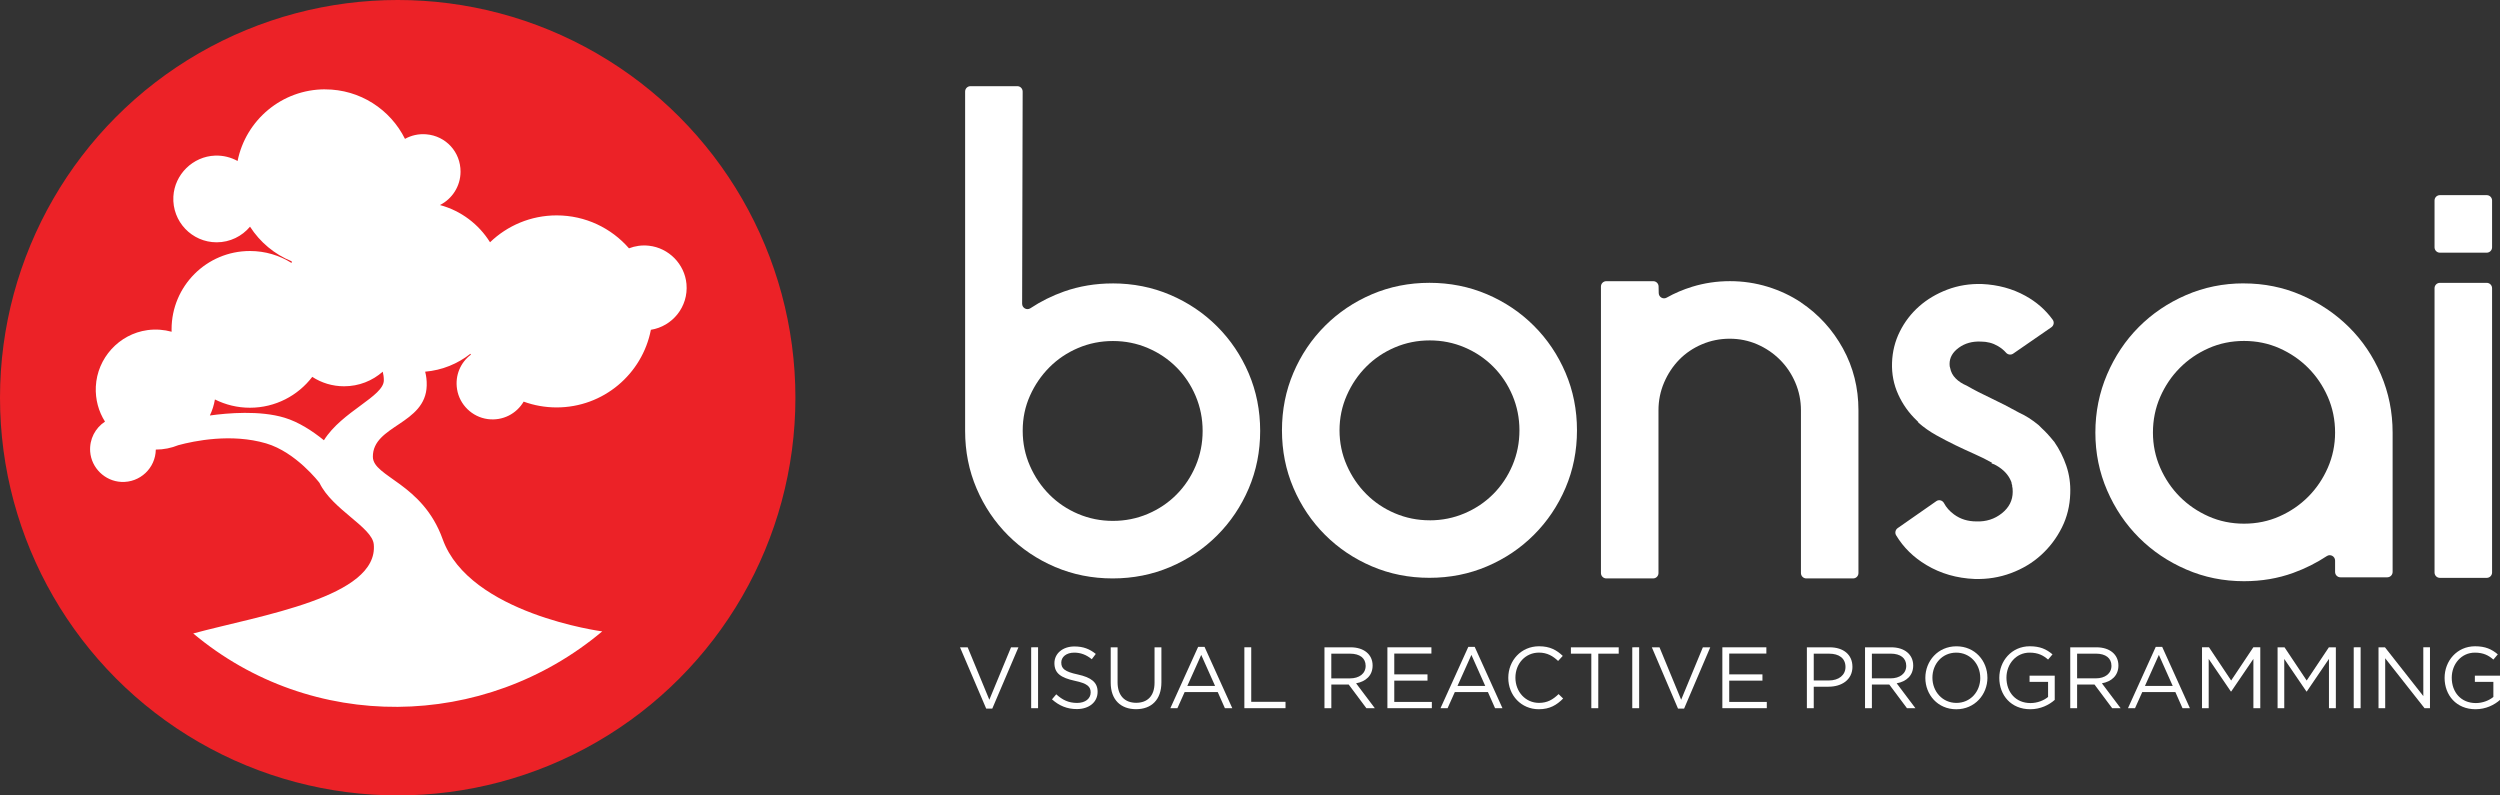 <?xml version="1.0" encoding="UTF-8" standalone="no"?>
<!-- Created with Inkscape (http://www.inkscape.org/) -->

<svg
   xmlns:dc="http://purl.org/dc/elements/1.1/"
   xmlns:cc="http://creativecommons.org/ns#"
   xmlns:rdf="http://www.w3.org/1999/02/22-rdf-syntax-ns#"
   xmlns:svg="http://www.w3.org/2000/svg"
   xmlns="http://www.w3.org/2000/svg"
   xmlns:sodipodi="http://sodipodi.sourceforge.net/DTD/sodipodi-0.dtd"
   xmlns:inkscape="http://www.inkscape.org/namespaces/inkscape"
   width="94.291"
   height="30"
   id="svg2985"
   version="1.1"
   inkscape:version="0.92.3 (2405546, 2018-03-11)"
   sodipodi:docname="bonsai-lettering.svg"
   inkscape:export-filename="Bonsai.png"
   inkscape:export-xdpi="1034.1727"
   inkscape:export-ydpi="1034.1727">
  <rect width="100%" height="100%" fill="#333333" stroke="none"/>
  <defs
     id="defs2987" />
  <sodipodi:namedview
     id="base"
     pagecolor="#474747"
     bordercolor="#666666"
     borderopacity="1.0"
     inkscape:pageopacity="0"
     inkscape:pageshadow="2"
     inkscape:zoom="8"
     inkscape:cx="52.355694"
     inkscape:cy="15.542056"
     inkscape:document-units="mm"
     inkscape:current-layer="layer2"
     showgrid="false"
     inkscape:window-width="1735"
     inkscape:window-height="1080"
     inkscape:window-x="264"
     inkscape:window-y="141"
     inkscape:window-maximized="0"
     units="px"
     showguides="true"
     inkscape:guide-bbox="true"
     fit-margin-top="0"
     fit-margin-left="0"
     fit-margin-right="0"
     fit-margin-bottom="0">
    <sodipodi:guide
       orientation="0,1"
       position="-13.52,39.305"
       id="guide4444"
       inkscape:locked="false"
       inkscape:label=""
       inkscape:color="rgb(0,0,255)" />
    <sodipodi:guide
       orientation="1,0"
       position="65.25,70.033"
       id="guide4446"
       inkscape:locked="false"
       inkscape:label=""
       inkscape:color="rgb(0,0,255)" />
  </sodipodi:namedview>
  <g
     inkscape:groupmode="layer"
     id="layer2"
     inkscape:label="Layer 1"
     transform="translate(50.25,-24.305)">
    <g
       id="g45"
       transform="translate(-50.25,24.305)">
      <circle
         r="15"
         cy="15"
         cx="15"
         id="path1206"
         style="fill:#ec2227;stroke-width:2" />
      <path
         inkscape:connector-curvature="0"
         id="path1082"
         d="m 12.262,3.369 c -1.632,0 -2.993,1.162 -3.301,2.703 C 8.71,5.934 8.421,5.858 8.111,5.869 7.276,5.9 6.585,6.577 6.539,7.412 6.488,8.357 7.238,9.139 8.172,9.139 c 0.505,0 0.958,-0.23 1.258,-0.59 0.374,0.583 0.923,1.044 1.572,1.307 C 11.001,9.877 11,9.898 11,9.92 10.544,9.633 10.004,9.467 9.426,9.467 c -1.633,0 -2.955,1.323 -2.955,2.955 0,0.03 0.001,0.06 0.002,0.09 -0.285,-0.078 -0.593,-0.104 -0.912,-0.061 -1.07,0.147 -1.895,1.052 -1.947,2.131 -0.023,0.486 0.106,0.942 0.346,1.32 -0.363,0.237 -0.593,0.658 -0.559,1.131 0.045,0.615 0.554,1.111 1.17,1.143 0.708,0.036 1.295,-0.521 1.305,-1.219 0.3,-2e-4 0.586,-0.06 0.848,-0.166 0.601,-0.163 2.002,-0.453 3.312,-0.068 1.127,0.331 1.998,1.469 2.014,1.49 0.48,1.004 1.985,1.669 2.047,2.316 0.189,1.995 -4.281,2.679 -6.809,3.363 4.461,3.743 10.965,3.665 15.426,-0.078 0,0 -5.006,-0.659 -6.018,-3.477 -0.761,-2.121 -2.626,-2.343 -2.633,-3.107 -0.011,-1.192 1.995,-1.221 2.031,-2.688 0.005,-0.194 -0.018,-0.369 -0.059,-0.523 0.642,-0.055 1.229,-0.299 1.707,-0.676 0.005,0.011 0.012,0.022 0.018,0.033 -0.382,0.289 -0.607,0.774 -0.521,1.307 0.093,0.582 0.568,1.044 1.152,1.123 0.577,0.078 1.094,-0.207 1.359,-0.658 0.388,0.142 0.807,0.219 1.244,0.219 1.763,0 3.231,-1.259 3.555,-2.928 0.811,-0.129 1.42,-0.867 1.342,-1.73 -0.068,-0.75 -0.67,-1.36 -1.418,-1.441 -0.267,-0.029 -0.521,0.009 -0.75,0.098 -0.664,-0.761 -1.639,-1.242 -2.729,-1.242 -0.975,0 -1.861,0.387 -2.512,1.014 -0.424,-0.681 -1.095,-1.191 -1.889,-1.404 0.459,-0.232 0.775,-0.707 0.777,-1.256 0.003,-0.743 -0.552,-1.351 -1.293,-1.412 -0.293,-0.025 -0.568,0.042 -0.803,0.172 -0.551,-1.107 -1.693,-1.867 -3.014,-1.867 z m 2.174,10.65 c 0.025,0.101 0.041,0.208 0.041,0.324 0,0.609 -1.576,1.169 -2.26,2.262 -0.434,-0.352 -0.952,-0.689 -1.484,-0.85 -0.932,-0.282 -2.143,-0.178 -2.818,-0.084 0.09,-0.188 0.156,-0.393 0.191,-0.605 0.398,0.199 0.845,0.312 1.32,0.312 0.959,0 1.811,-0.456 2.352,-1.164 0.346,0.226 0.758,0.355 1.201,0.355 0.559,0 1.069,-0.208 1.457,-0.551 z"
         style="fill:#ffffff;stroke-width:0.172" />
    </g>
    <g
       id="g1052">
      <path
         inkscape:connector-curvature="0"
         d="m -12.936,50.697 -0.817,-1.978 h -0.289 l 0.988,2.313 h 0.229 l 0.987,-2.313 h -0.279 z m 0,0"
         id="path1342"
         style="fill:#ffffff;stroke-width:0.08" />
      <path
         inkscape:connector-curvature="0"
         d="M -11.358,48.719 V 51.015 h 0.26 v -2.297 z m 0,0"
         id="path1330"
         style="fill:#ffffff;stroke-width:0.08" />
      <path
         inkscape:connector-curvature="0"
         d="m -10.223,49.294 c 0,-0.21 0.19,-0.374 0.489,-0.374 0.236,0 0.45,0.075 0.662,0.249 l 0.151,-0.2 c -0.232,-0.187 -0.472,-0.282 -0.807,-0.282 -0.436,0 -0.753,0.262 -0.753,0.63 0,0.381 0.242,0.551 0.771,0.666 0.481,0.101 0.596,0.224 0.596,0.44 0,0.232 -0.202,0.394 -0.511,0.394 -0.319,0 -0.549,-0.109 -0.787,-0.325 l -0.161,0.19 c 0.276,0.246 0.575,0.367 0.938,0.367 0.456,0 0.783,-0.256 0.783,-0.652 0,-0.355 -0.236,-0.541 -0.747,-0.653 -0.505,-0.107 -0.623,-0.229 -0.623,-0.449 z m 0,0"
         id="path1350"
         style="fill:#ffffff;stroke-width:0.08" />
      <path
         inkscape:connector-curvature="0"
         d="m -6.446,48.719 h -0.259 v 1.336 c 0,0.501 -0.269,0.757 -0.692,0.757 -0.44,0 -0.702,-0.279 -0.702,-0.773 v -1.319 h -0.259 v 1.336 c 0,0.65 0.387,0.997 0.955,0.997 0.574,0 0.957,-0.347 0.957,-1.017 z m 0,0"
         id="path1354"
         style="fill:#ffffff;stroke-width:0.08" />
      <path
         inkscape:connector-curvature="0"
         d="M -4.819,48.703 H -5.061 L -6.108,51.015 h 0.266 l 0.272,-0.607 h 1.249 l 0.269,0.607 h 0.279 z m 0.397,1.473 h -1.047 l 0.525,-1.171 z m 0,0"
         id="path1314"
         style="fill:#ffffff;stroke-width:0.08" />
      <path
         inkscape:connector-curvature="0"
         d="m -3.317,51.015 h 1.552 v -0.24 h -1.293 v -2.057 h -0.259 z m 0,0"
         id="path1326"
         style="fill:#ffffff;stroke-width:0.08" />
      <path
         inkscape:connector-curvature="0"
         d="M 1.603,51.015 0.897,50.077 c 0.361,-0.065 0.623,-0.289 0.623,-0.672 0,-0.414 -0.325,-0.686 -0.83,-0.686 H -0.296 V 51.015 h 0.259 V 50.123 H 0.618 L 1.284,51.015 Z M 1.258,49.415 c 0,0.299 -0.246,0.476 -0.59,0.476 h -0.706 v -0.932 h 0.708 c 0.371,0 0.587,0.171 0.587,0.456 z m 0,0"
         id="path1406"
         style="fill:#ffffff;stroke-width:0.08" />
      <path
         inkscape:connector-curvature="0"
         d="M 3.738,48.719 H 2.078 V 51.015 H 3.754 V 50.779 H 2.337 V 49.976 H 3.59 V 49.74 H 2.337 v -0.785 h 1.401 z m 0,0"
         id="path1398"
         style="fill:#ffffff;stroke-width:0.08" />
      <path
         inkscape:connector-curvature="0"
         d="M 5.371,48.703 H 5.129 L 4.081,51.015 H 4.348 L 4.62,50.408 H 5.869 L 6.138,51.015 H 6.417 Z m 0.397,1.473 H 4.721 l 0.525,-1.171 z m 0,0"
         id="path1318"
         style="fill:#ffffff;stroke-width:0.08" />
      <path
         inkscape:connector-curvature="0"
         d="M 8.707,50.652 8.535,50.484 c -0.219,0.21 -0.426,0.331 -0.741,0.331 -0.505,0 -0.888,-0.417 -0.888,-0.951 0,-0.535 0.38,-0.945 0.888,-0.945 0.312,0 0.529,0.131 0.722,0.315 l 0.176,-0.191 C 8.464,48.827 8.214,48.68 7.798,48.68 c -0.676,0 -1.161,0.535 -1.161,1.191 0,0.662 0.489,1.184 1.151,1.184 0.416,0 0.678,-0.161 0.918,-0.404 z m 0,0"
         id="path1418"
         style="fill:#ffffff;stroke-width:0.08" />
      <path
         inkscape:connector-curvature="0"
         d="m 10.032,48.959 h 0.77 V 48.719 H 8.999 v 0.24 H 9.769 V 51.015 h 0.262 z m 0,0"
         id="path1386"
         style="fill:#ffffff;stroke-width:0.08" />
      <path
         inkscape:connector-curvature="0"
         d="M 11.313,48.719 V 51.015 h 0.26 v -2.297 z m 0,0"
         id="path1334"
         style="fill:#ffffff;stroke-width:0.08" />
      <path
         inkscape:connector-curvature="0"
         d="m 13.157,50.697 -0.817,-1.978 h -0.289 l 0.988,2.313 h 0.229 l 0.987,-2.313 h -0.279 z m 0,0"
         id="path1346"
         style="fill:#ffffff;stroke-width:0.08" />
      <path
         inkscape:connector-curvature="0"
         d="M 16.371,48.719 H 14.711 V 51.015 h 1.676 v -0.236 h -1.417 v -0.803 h 1.253 v -0.236 h -1.253 v -0.785 h 1.401 z m 0,0"
         id="path1402"
         style="fill:#ffffff;stroke-width:0.08" />
      <path
         inkscape:connector-curvature="0"
         d="m 19.617,49.451 c 0,-0.456 -0.341,-0.732 -0.858,-0.732 H 17.899 V 51.015 h 0.259 v -0.81 h 0.559 c 0.489,0 0.901,-0.256 0.901,-0.755 z m -0.262,0.01 c 0,0.305 -0.249,0.509 -0.63,0.509 h -0.567 v -1.011 h 0.581 c 0.371,0 0.616,0.171 0.616,0.502 z m 0,0"
         id="path1370"
         style="fill:#ffffff;stroke-width:0.08" />
      <path
         inkscape:connector-curvature="0"
         d="m 21.992,51.015 -0.706,-0.938 c 0.361,-0.065 0.623,-0.289 0.623,-0.672 0,-0.414 -0.325,-0.686 -0.83,-0.686 h -0.987 V 51.015 h 0.259 v -0.892 h 0.656 l 0.666,0.892 z m -0.345,-1.601 c 0,0.299 -0.246,0.476 -0.59,0.476 h -0.706 v -0.932 h 0.708 c 0.371,0 0.587,0.171 0.587,0.456 z m 0,0"
         id="path1410"
         style="fill:#ffffff;stroke-width:0.08" />
      <path
         inkscape:connector-curvature="0"
         d="m 24.708,49.865 c 0,-0.637 -0.47,-1.184 -1.168,-1.184 -0.698,0 -1.173,0.555 -1.173,1.191 0,0.636 0.469,1.184 1.167,1.184 0.698,0 1.175,-0.555 1.175,-1.191 z m -0.269,0.006 c 0,0.525 -0.375,0.945 -0.9,0.945 -0.525,0 -0.905,-0.426 -0.905,-0.951 0,-0.525 0.374,-0.945 0.898,-0.945 0.525,0 0.906,0.426 0.906,0.951 z m 0,0"
         id="path1366"
         style="fill:#ffffff;stroke-width:0.08" />
      <path
         inkscape:connector-curvature="0"
         d="m 27.247,50.704 v -0.916 H 26.298 v 0.234 h 0.698 v 0.57 c -0.157,0.129 -0.4,0.23 -0.662,0.23 -0.557,0 -0.908,-0.406 -0.908,-0.957 0,-0.516 0.364,-0.945 0.872,-0.945 0.325,0 0.521,0.107 0.698,0.262 l 0.167,-0.197 c -0.23,-0.194 -0.469,-0.305 -0.856,-0.305 -0.688,0 -1.151,0.557 -1.151,1.191 0,0.658 0.446,1.184 1.167,1.184 0.387,0 0.708,-0.161 0.922,-0.351 z m 0,0"
         id="path1374"
         style="fill:#ffffff;stroke-width:0.08" />
      <path
         inkscape:connector-curvature="0"
         d="m 29.732,51.015 -0.706,-0.938 c 0.361,-0.065 0.623,-0.289 0.623,-0.672 0,-0.414 -0.325,-0.686 -0.83,-0.686 h -0.987 V 51.015 h 0.259 v -0.892 h 0.656 l 0.666,0.892 z m -0.345,-1.601 c 0,0.299 -0.246,0.476 -0.59,0.476 h -0.706 v -0.932 h 0.708 c 0.371,0 0.587,0.171 0.587,0.456 z m 0,0"
         id="path1414"
         style="fill:#ffffff;stroke-width:0.08" />
      <path
         inkscape:connector-curvature="0"
         d="M 31.3,48.703 H 31.057 L 30.01,51.015 h 0.266 l 0.272,-0.607 h 1.249 l 0.269,0.607 h 0.279 z m 0.397,1.473 h -1.047 l 0.525,-1.171 z m 0,0"
         id="path1322"
         style="fill:#ffffff;stroke-width:0.08" />
      <path
         inkscape:connector-curvature="0"
         d="M 34.74,49.156 V 51.015 h 0.26 v -2.297 h -0.262 l -0.837,1.253 -0.836,-1.253 H 32.802 V 51.015 h 0.252 v -1.857 l 0.836,1.227 h 0.014 z m 0,0"
         id="path1358"
         style="fill:#ffffff;stroke-width:0.08" />
      <path
         inkscape:connector-curvature="0"
         d="M 37.59,49.156 V 51.015 h 0.26 V 48.719 H 37.587 L 36.75,49.972 35.914,48.719 H 35.652 V 51.015 h 0.252 v -1.857 l 0.836,1.227 h 0.014 z m 0,0"
         id="path1362"
         style="fill:#ffffff;stroke-width:0.08" />
      <path
         inkscape:connector-curvature="0"
         d="M 38.524,48.719 V 51.015 h 0.26 v -2.297 z m 0,0"
         id="path1338"
         style="fill:#ffffff;stroke-width:0.08" />
      <path
         inkscape:connector-curvature="0"
         d="M 41.149,50.559 39.702,48.719 H 39.459 V 51.015 h 0.252 v -1.883 l 1.483,1.883 h 0.206 v -2.297 h -0.252 z m 0,0"
         id="path1382"
         style="fill:#ffffff;stroke-width:0.08" />
      <path
         inkscape:connector-curvature="0"
         d="m 44.041,50.704 v -0.916 h -0.948 v 0.234 h 0.698 v 0.57 c -0.157,0.129 -0.4,0.23 -0.662,0.23 -0.557,0 -0.908,-0.406 -0.908,-0.957 0,-0.516 0.364,-0.945 0.872,-0.945 0.325,0 0.521,0.107 0.698,0.262 l 0.167,-0.197 c -0.23,-0.194 -0.469,-0.305 -0.856,-0.305 -0.688,0 -1.151,0.557 -1.151,1.191 0,0.658 0.446,1.184 1.167,1.184 0.387,0 0.708,-0.161 0.922,-0.351 z m 0,0"
         id="path1378"
         style="fill:#ffffff;stroke-width:0.08" />
      <path
         id="path1261-6"
         d="m -8.274,43.951 c 0.462,0 0.9,-0.088 1.313,-0.263 0.413,-0.175 0.774,-0.418 1.082,-0.727 0.308,-0.309 0.549,-0.671 0.725,-1.085 0.175,-0.414 0.263,-0.854 0.263,-1.317 0,-0.464 -0.088,-0.903 -0.263,-1.317 -0.175,-0.414 -0.416,-0.776 -0.725,-1.085 -0.308,-0.309 -0.669,-0.551 -1.082,-0.727 -0.413,-0.176 -0.851,-0.263 -1.313,-0.263 -0.462,0 -0.9,0.088 -1.313,0.263 -0.413,0.176 -0.774,0.418 -1.082,0.727 -0.308,0.309 -0.553,0.667 -0.735,1.075 -0.182,0.408 -0.273,0.843 -0.273,1.306 v 0.021 c 0,0.464 0.091,0.903 0.273,1.317 0.182,0.415 0.427,0.776 0.735,1.085 0.308,0.309 0.669,0.552 1.082,0.727 0.413,0.175 0.851,0.263 1.313,0.263 m -0.011,-8.957 c 0.772,0 1.496,0.144 2.171,0.432 0.674,0.288 1.264,0.685 1.77,1.191 0.506,0.506 0.903,1.096 1.191,1.77 0.288,0.674 0.432,1.398 0.432,2.171 0,0.773 -0.144,1.496 -0.432,2.171 -0.288,0.674 -0.685,1.264 -1.191,1.77 -0.506,0.506 -1.096,0.903 -1.77,1.19 -0.674,0.288 -1.398,0.432 -2.171,0.432 -0.773,0 -1.496,-0.144 -2.171,-0.432 -0.674,-0.288 -1.264,-0.685 -1.77,-1.19 -0.506,-0.506 -0.903,-1.096 -1.191,-1.77 -0.288,-0.674 -0.432,-1.398 -0.432,-2.171 V 27.757 c 0,-0.112 0.091,-0.202 0.202,-0.202 h 1.766 c 0.112,0 0.202,0.091 0.202,0.203 l -0.02,8.003 c -6.24e-4,0.16 0.178,0.259 0.312,0.17 0.392,-0.26 0.815,-0.47 1.268,-0.631 0.576,-0.203 1.187,-0.305 1.834,-0.305"
         style="fill:#ffffff;stroke-width:0.08"
         inkscape:connector-curvature="0" />
      <path
         id="path1263-6"
         d="m 3.675,43.93 c 0.462,0 0.9,-0.088 1.313,-0.264 0.413,-0.176 0.774,-0.418 1.082,-0.727 0.308,-0.309 0.549,-0.671 0.725,-1.085 0.175,-0.414 0.263,-0.853 0.263,-1.317 0,-0.464 -0.088,-0.902 -0.263,-1.317 C 6.619,38.806 6.378,38.444 6.07,38.135 5.761,37.825 5.401,37.583 4.988,37.407 4.574,37.231 4.137,37.144 3.675,37.144 c -0.462,0 -0.9,0.087 -1.313,0.263 -0.413,0.176 -0.774,0.418 -1.082,0.727 -0.308,0.309 -0.553,0.671 -0.735,1.085 -0.182,0.414 -0.273,0.853 -0.273,1.317 0,0.464 0.091,0.903 0.273,1.317 0.182,0.414 0.427,0.776 0.735,1.085 0.308,0.309 0.669,0.552 1.082,0.727 0.413,0.176 0.851,0.264 1.313,0.264 m -0.011,-8.957 c 0.772,0 1.496,0.144 2.171,0.432 0.674,0.288 1.264,0.685 1.77,1.191 0.506,0.506 0.903,1.096 1.191,1.77 0.288,0.674 0.432,1.398 0.432,2.17 0,0.773 -0.144,1.496 -0.432,2.171 -0.288,0.674 -0.685,1.264 -1.191,1.77 -0.506,0.506 -1.096,0.903 -1.77,1.19 -0.674,0.288 -1.398,0.432 -2.171,0.432 -0.773,0 -1.496,-0.144 -2.17,-0.432 -0.674,-0.288 -1.265,-0.685 -1.77,-1.19 -0.506,-0.506 -0.903,-1.096 -1.191,-1.77 -0.288,-0.674 -0.432,-1.398 -0.432,-2.171 0,-0.772 0.144,-1.496 0.432,-2.17 0.288,-0.675 0.685,-1.264 1.191,-1.77 0.506,-0.506 1.096,-0.902 1.77,-1.191 0.674,-0.287 1.398,-0.432 2.17,-0.432"
         style="fill:#ffffff;stroke-width:0.08"
         inkscape:connector-curvature="0" />
      <path
         id="path1265-3"
         d="m 17.674,35.711 c 0.668,0.45 1.196,1.029 1.586,1.738 0.39,0.71 0.584,1.486 0.584,2.329 v 6.141 c 0,0.112 -0.09,0.202 -0.202,0.202 H 17.877 c -0.112,0 -0.202,-0.091 -0.202,-0.202 v -6.141 c 0,-0.365 -0.071,-0.713 -0.212,-1.043 -0.141,-0.33 -0.335,-0.618 -0.582,-0.864 -0.247,-0.246 -0.532,-0.439 -0.857,-0.58 -0.324,-0.14 -0.669,-0.211 -1.036,-0.211 -0.367,0 -0.716,0.07 -1.047,0.211 -0.331,0.141 -0.617,0.334 -0.857,0.58 -0.24,0.246 -0.43,0.534 -0.571,0.864 -0.141,0.331 -0.211,0.678 -0.211,1.043 v 6.141 c 0,0.112 -0.09,0.202 -0.202,0.202 h -1.766 c -0.112,0 -0.202,-0.091 -0.202,-0.202 v -10.807 c 0,-0.112 0.091,-0.202 0.202,-0.202 h 1.77 c 0.11,0 0.2,0.088 0.202,0.198 l 0.005,0.251 c 0.003,0.152 0.167,0.247 0.3,0.172 0.299,-0.169 0.62,-0.305 0.962,-0.411 0.457,-0.14 0.932,-0.211 1.424,-0.211 0.492,0 0.967,0.071 1.424,0.211 0.457,0.141 0.875,0.337 1.255,0.59"
         style="fill:#ffffff;stroke-width:0.08"
         inkscape:connector-curvature="0" />
      <path
         id="path1267-8"
         d="m 27.215,40.95 c 0.004,0.005 0.008,0.011 0.012,0.016 0.194,0.279 0.347,0.582 0.458,0.909 0.112,0.33 0.161,0.678 0.147,1.043 -0.014,0.464 -0.119,0.892 -0.316,1.285 -0.197,0.394 -0.457,0.738 -0.78,1.033 -0.323,0.295 -0.703,0.523 -1.138,0.685 -0.435,0.162 -0.892,0.235 -1.37,0.221 -0.674,-0.028 -1.282,-0.203 -1.823,-0.527 -0.484,-0.289 -0.864,-0.662 -1.14,-1.12 -0.055,-0.091 -0.029,-0.21 0.058,-0.271 l 1.459,-1.018 c 0.099,-0.069 0.232,-0.031 0.289,0.076 0.084,0.161 0.211,0.303 0.378,0.426 0.239,0.176 0.519,0.263 0.843,0.263 0.365,0.014 0.685,-0.087 0.959,-0.305 0.274,-0.218 0.411,-0.488 0.411,-0.812 0,-0.098 -0.007,-0.169 -0.021,-0.211 V 42.602 c -0.014,-0.028 -0.021,-0.053 -0.021,-0.074 0,-0.021 -0.007,-0.046 -0.021,-0.074 -0.098,-0.239 -0.281,-0.435 -0.548,-0.59 -0.042,-0.028 -0.106,-0.056 -0.19,-0.084 l 0.021,-0.021 c -0.197,-0.112 -0.415,-0.221 -0.653,-0.326 -0.239,-0.106 -0.481,-0.218 -0.727,-0.337 -0.246,-0.119 -0.489,-0.246 -0.727,-0.379 -0.239,-0.133 -0.464,-0.291 -0.674,-0.474 v -0.021 l -0.063,-0.063 c -0.295,-0.281 -0.527,-0.608 -0.695,-0.98 -0.169,-0.372 -0.246,-0.769 -0.232,-1.191 0.014,-0.421 0.112,-0.815 0.295,-1.18 0.182,-0.365 0.425,-0.681 0.727,-0.948 0.302,-0.267 0.657,-0.477 1.064,-0.632 0.408,-0.154 0.843,-0.225 1.307,-0.211 0.604,0.028 1.149,0.176 1.633,0.443 0.422,0.232 0.766,0.533 1.034,0.904 0.066,0.091 0.043,0.22 -0.05,0.284 l -1.441,0.995 c -0.086,0.059 -0.201,0.042 -0.27,-0.037 -0.079,-0.092 -0.181,-0.175 -0.306,-0.249 -0.19,-0.112 -0.404,-0.169 -0.643,-0.169 -0.323,-0.014 -0.6,0.063 -0.832,0.232 -0.232,0.169 -0.348,0.373 -0.348,0.611 0,0.071 0.007,0.119 0.021,0.148 0.028,0.155 0.098,0.288 0.211,0.4 0.11,0.111 0.248,0.201 0.412,0.27 0.006,0.003 0.012,0.005 0.017,0.009 0.265,0.153 0.568,0.31 0.909,0.469 0.342,0.161 0.688,0.339 1.038,0.534 0.004,0.002 0.007,0.004 0.011,0.006 0.248,0.111 0.496,0.269 0.744,0.475 0.006,0.005 0.011,0.009 0.016,0.015 l 0.097,0.098 c 0.139,0.125 0.291,0.291 0.458,0.498"
         style="fill:#ffffff;stroke-width:0.08"
         inkscape:connector-curvature="0" />
      <path
         id="path1269-3"
         d="m 34.386,44.056 c 0.478,0 0.924,-0.092 1.338,-0.276 0.414,-0.184 0.776,-0.431 1.085,-0.742 0.309,-0.311 0.555,-0.675 0.738,-1.092 0.182,-0.417 0.274,-0.859 0.274,-1.325 0,-0.481 -0.092,-0.929 -0.274,-1.346 -0.183,-0.417 -0.429,-0.781 -0.738,-1.092 -0.309,-0.311 -0.671,-0.558 -1.085,-0.743 -0.415,-0.184 -0.861,-0.276 -1.338,-0.276 -0.478,0 -0.924,0.092 -1.338,0.276 -0.415,0.184 -0.776,0.431 -1.085,0.743 -0.309,0.311 -0.555,0.675 -0.738,1.092 -0.182,0.417 -0.274,0.866 -0.274,1.346 0,0.466 0.092,0.908 0.274,1.325 0.183,0.417 0.429,0.781 0.738,1.092 0.309,0.311 0.671,0.558 1.085,0.742 0.414,0.184 0.86,0.276 1.338,0.276 m -0.011,-9.062 c 0.772,0 1.497,0.147 2.177,0.443 0.68,0.295 1.276,0.695 1.788,1.201 0.512,0.506 0.915,1.103 1.209,1.791 0.294,0.689 0.442,1.419 0.442,2.192 v 5.256 c 0,0.112 -0.091,0.202 -0.202,0.202 H 38.023 c -0.112,0 -0.202,-0.091 -0.202,-0.202 V 45.448 c 0,-0.16 -0.178,-0.258 -0.311,-0.17 -0.393,0.259 -0.816,0.471 -1.269,0.635 -0.576,0.209 -1.194,0.313 -1.855,0.313 -0.773,0 -1.5,-0.147 -2.181,-0.443 -0.682,-0.295 -1.275,-0.695 -1.781,-1.201 -0.506,-0.506 -0.906,-1.099 -1.201,-1.781 -0.295,-0.681 -0.443,-1.409 -0.443,-2.181 0,-0.773 0.147,-1.503 0.441,-2.192 0.295,-0.688 0.694,-1.285 1.199,-1.791 0.505,-0.506 1.097,-0.906 1.777,-1.201 0.68,-0.295 1.406,-0.443 2.177,-0.443"
         style="fill:#ffffff;stroke-width:0.08"
         inkscape:connector-curvature="0" />
      <path
         id="path1271-7"
         d="m 43.742,35.175 v 10.723 c 0,0.112 -0.091,0.202 -0.202,0.202 h -1.766 c -0.112,0 -0.202,-0.09 -0.202,-0.202 V 35.175 c 0,-0.112 0.091,-0.202 0.202,-0.202 h 1.766 c 0.112,0 0.202,0.091 0.202,0.202 M 41.572,33.633 v -1.766 c 0,-0.112 0.091,-0.202 0.202,-0.202 h 1.766 c 0.112,0 0.202,0.09 0.202,0.202 v 1.766 c 0,0.112 -0.091,0.202 -0.202,0.202 h -1.766 c -0.112,0 -0.202,-0.091 -0.202,-0.202"
         style="fill:#ffffff;stroke-width:0.08"
         inkscape:connector-curvature="0" />
    </g>
  </g>
</svg>
